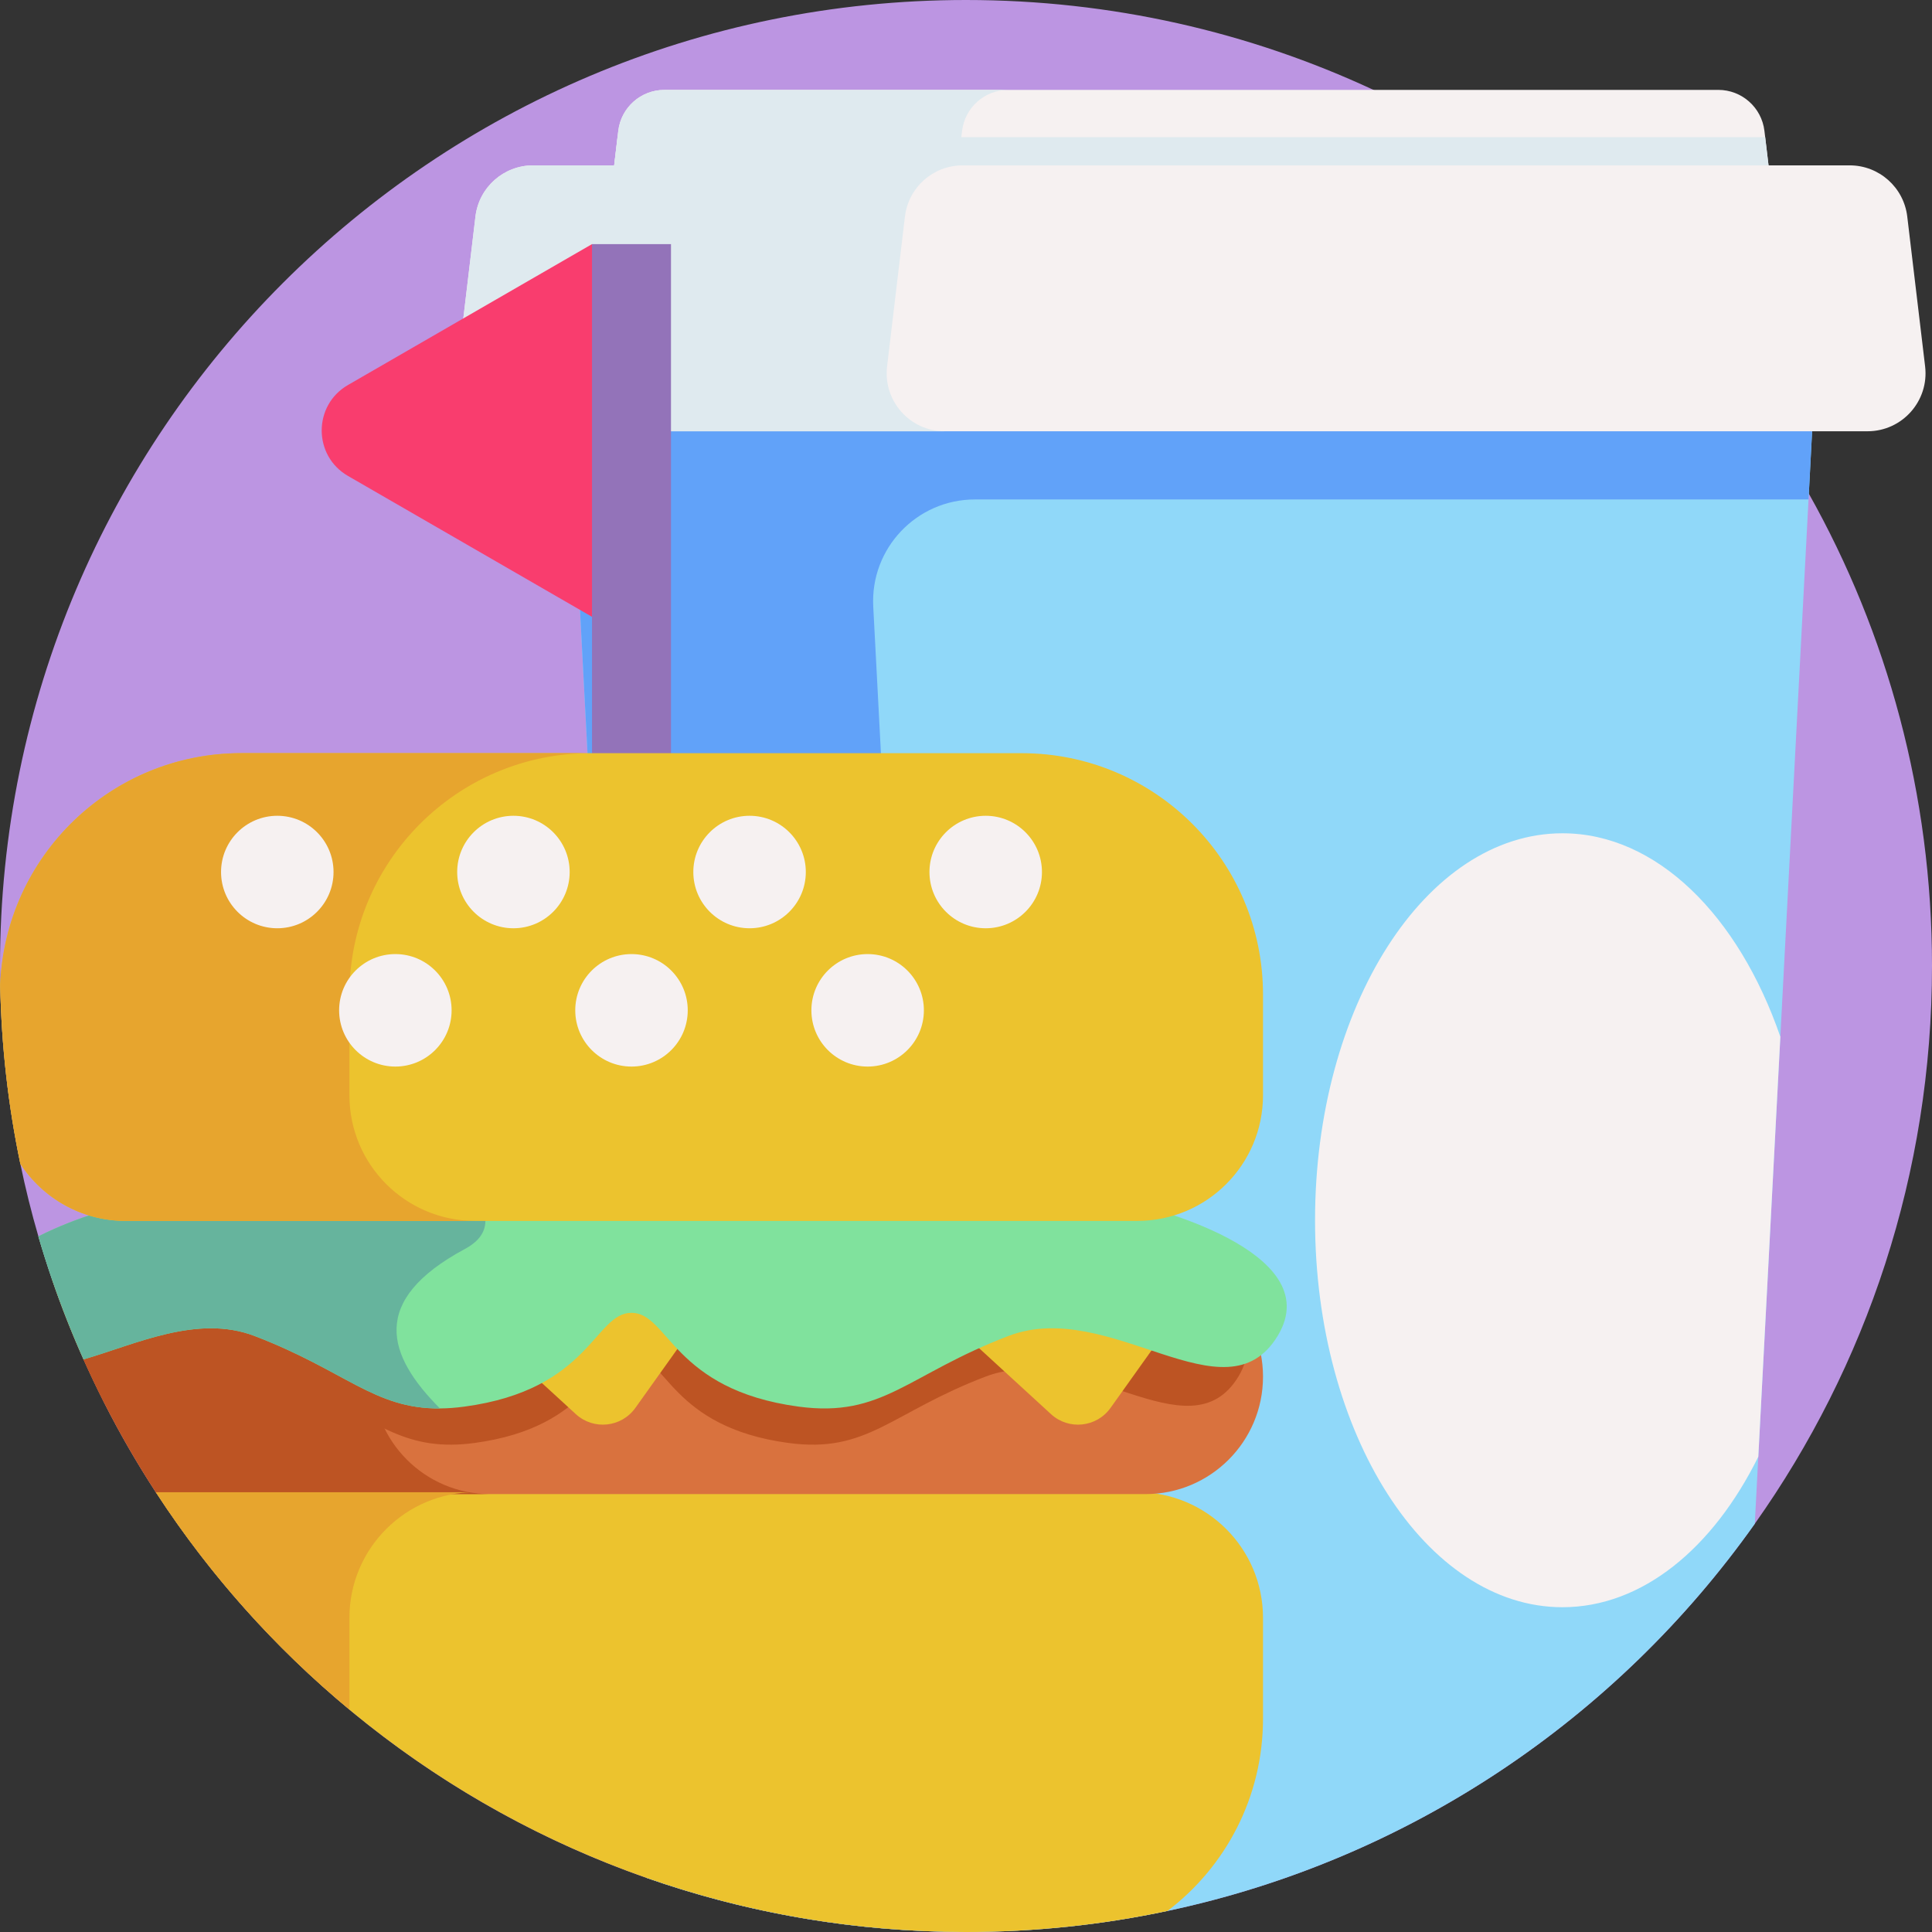 <svg id="Capa_1" enable-background="new 0 0 512 512" height="512" viewBox="0 0 512 512" width="512" xmlns="http://www.w3.org/2000/svg"><rect x="0" y="0" width="512" height="512" fill="#333333" stroke="none"/><g><path d="m512 256c0 55.06-17.39 106.06-46.96 147.81-36.53 51.58-91.68 89.04-155.65 102.61-17.22 3.66-35.08 5.58-53.39 5.58-2.06 0-4.12-.02-6.17-.08-27.45-.64-53.83-5.62-78.49-14.26-28.99-10.15-55.59-25.37-78.74-44.6-19.71-16.35-36.92-35.6-50.98-57.11-.11-.16-.22-.33-.33-.5-5.01-7.69-9.62-15.67-13.78-23.9-1.88-3.72-3.67-7.49-5.37-11.3-2.57-5.74-4.93-11.6-7.08-17.56-.44-1.23-.88-2.46-1.3-3.7-1.28-3.74-2.48-7.51-3.59-11.33v-.01c-1.84-6.31-3.44-12.73-4.78-19.24-3.2-15.32-5.02-31.14-5.34-47.33 0-.01 0-.01 0-.01-.03-1.69-.05-3.37-.05-5.07 0-141.38 114.62-256 256-256 77.07 0 146.19 34.06 193.12 87.95 11.48 13.18 21.63 27.54 30.24 42.88 20.79 37.01 32.64 79.71 32.64 125.17z" fill="#bc95e2"/><g><path d="m481.61 87.95-2.25 42.88-.08 1.53-7.47 142.39-5.84 111.29-.93 17.77c-36.53 51.58-91.68 89.04-155.65 102.61-17.22 3.66-35.08 5.58-53.39 5.58-2.06 0-4.12-.02-6.17-.08-27.45-.64-53.83-5.62-78.49-14.26l-21.5-409.71z" fill="#90d8f9"/><path d="m481.61 87.95-2.25 42.88-.08 1.53h-220.92c-15.45 0-27.75 12.96-26.94 28.39l18.41 351.17c-27.45-.64-53.83-5.62-78.49-14.26l-21.5-409.71z" fill="#61a2f9"/><path d="m459.16 80.23h-286.88c-7.37 0-13.09-6.44-12.21-13.76l3.58-30.12.2-1.68c.74-6.19 5.99-10.85 12.22-10.85h279.3c6.23 0 11.48 4.66 12.22 10.85l.2 1.68 3.59 30.12c.87 7.32-4.85 13.76-12.22 13.76z" fill="#f6f1f1"/><path d="m263.392 80.23h-91.111c-7.372 0-13.088-6.436-12.215-13.761l3.786-31.795c.736-6.188 5.988-10.847 12.223-10.847h91.111c-6.236 0-11.479 4.659-12.223 10.847l-3.786 31.795c-.873 7.325 4.843 13.761 12.215 13.761z" fill="#dfeaef"/><path d="m459.16 80.23h-286.88c-7.37 0-13.09-6.44-12.21-13.76l3.58-30.12h304.14l3.59 30.12c.87 7.32-4.85 13.76-12.22 13.76z" fill="#dfeaef"/><path d="m490.179 43.822h-348.913c-7.786 0-14.342 5.821-15.263 13.552l-4.734 39.725c-1.09 9.145 6.053 17.19 15.263 17.19h358.38c9.21 0 16.353-8.044 15.263-17.19l-4.734-39.725c-.921-7.731-7.477-13.552-15.262-13.552z" fill="#f6f1f1"/><path d="m250.349 114.289h-113.82c-9.21 0-16.35-8.04-15.26-17.19l4.73-39.72c.92-7.73 7.48-13.55 15.27-13.55h113.82c-7.79 0-14.34 5.82-15.27 13.55l-4.73 39.72c-1.09 9.15 6.05 17.19 15.26 17.19z" fill="#dfeaef"/></g><path d="m92.207 126.122 64.682 37.344 5.142-78.453-5.142-20.319-64.682 37.344c-9.269 5.353-9.269 18.733 0 24.084z" fill="#f93d6e"/><path d="m334.71 428.75v26.71c0 20.81-9.94 39.29-25.32 50.96-17.22 3.66-35.08 5.58-53.39 5.58-29.67 0-58.16-5.05-84.66-14.34-53.84-18.86-99.46-55.2-130.05-102.21h260.11c18.4 0 33.31 14.91 33.31 33.3z" fill="#ecc32e"/><g><path d="m334.71 364.83c0 17.19-13.94 31.12-31.12 31.12h-261.97c-.11-.16-.22-.33-.33-.5-11.37-17.46-20.66-36.4-27.53-56.46 4.96-3.34 10.93-5.28 17.36-5.28h272.47c8.59 0 16.37 3.48 22 9.11 5.63 5.64 9.12 13.42 9.12 22.01z" fill="#d9723e"/><path d="m107.83 386.83c5.64 5.63 13.42 9.12 22.01 9.12h-88.22c-.11-.16-.22-.33-.33-.5-11.37-17.46-20.66-36.4-27.53-56.46 4.96-3.33 10.93-5.28 17.36-5.28h98.72c-17.19 0-31.12 13.93-31.12 31.12 0 8.59 3.48 16.37 9.11 22z" fill="#bd5423"/></g><path d="m125.9 395.45c-18.39 0-33.3 14.91-33.3 33.3v24.31c-19.86-16.48-37.19-35.9-51.31-57.61z" fill="#e7a52e"/><path d="m328.19 364.8c-13.03 21.51-41.73-9.62-66.97 0-25.23 9.63-31.29 20.42-52.27 17.6-31.4-4.23-32.37-23.35-41.6-23.35s-10.19 19.12-41.59 23.35c-2.17.29-4.18.44-6.08.45h-.01c-16.36.14-23.57-9.42-46.18-18.05-15.5-5.91-32.3 3.55-45.98 6.75-1.88-3.72-3.67-7.49-5.37-11.3-2.57-5.74-4.93-11.6-7.08-17.56 10.85-6.93 25.99-10.45 25.99-10.45h252.6s47.57 11.06 34.54 32.56z" fill="#bd5423"/><path d="m251.515 349.991 27.015 24.773c4.687 4.298 12.08 3.522 15.772-1.655l19.113-26.799" fill="#ecc32e"/><path d="m125.59 349.991 27.015 24.773c4.687 4.298 12.08 3.522 15.772-1.655l19.113-26.799" fill="#ecc32e"/><path d="m338.59 354.03c-13.87 22.9-44.43-10.24-71.3 0-26.86 10.26-33.31 21.74-55.65 18.74-33.43-4.5-34.46-24.86-44.29-24.86s-10.85 20.36-44.28 24.86c-2.31.31-4.45.47-6.47.48h-.01c-17.42.15-25.1-10.03-49.17-19.22-15.14-5.77-31.45 2.23-45.28 6.22-3.1-6.93-5.9-14.02-8.38-21.26-1.28-3.74-2.48-7.51-3.59-11.33v-.01c10.71-5.49 22.71-8.28 22.71-8.28h268.94s50.65 11.77 36.77 34.66z" fill="#80e29d"/><path d="m123.22 330.98c-25.51 13.71-20.62 28.26-6.63 42.27-17.42.15-25.1-10.03-49.17-19.22-15.14-5.77-31.45 2.23-45.28 6.22-3.1-6.93-5.9-14.02-8.38-21.26-1.28-3.74-2.48-7.52-3.59-11.34 10.71-5.49 22.71-8.28 22.71-8.28h94.78c2.01 4.55 1.12 8.63-4.44 11.61z" fill="#66b49d"/><path d="m156.889 64.695h20.929v147.39h-20.929z" fill="#9373b9"/><path d="m334.71 263.54v26.71c0 18.39-14.91 33.3-33.31 33.3h-268.1c-11.69 0-21.98-6.03-27.91-15.14-3.2-15.32-5.02-31.14-5.34-47.33 0-.01 0-.01 0-.01 1.3-34.18 29.41-61.47 63.89-61.47h206.82c35.32 0 63.95 28.62 63.95 63.94z" fill="#ecc32e"/><path d="m125.9 323.55h-92.6c-11.69 0-21.98-6.03-27.91-15.14-3.2-15.32-5.02-31.14-5.34-47.33 1.28-34.18 29.39-61.49 63.89-61.49h92.6c-35.31 0-63.94 28.63-63.94 63.94v26.72c0 18.39 14.91 33.3 33.3 33.3z" fill="#e7a52e"/><g fill="#f6f1f1"><g><circle cx="73.485" cy="231.095" r="14.905"/><circle cx="136.064" cy="231.095" r="14.905"/><circle cx="198.643" cy="231.095" r="14.905"/><circle cx="261.222" cy="231.095" r="14.905"/></g><g><circle cx="104.775" cy="267.746" r="14.905"/><circle cx="167.354" cy="267.746" r="14.905"/><circle cx="229.933" cy="267.746" r="14.905"/></g><path d="m471.81 274.75-5.84 111.29c-11.98 24.27-30.78 39.89-51.9 39.89-36.21 0-65.57-45.91-65.57-102.55s29.36-102.55 65.57-102.55c24.96 0 46.67 21.82 57.74 53.92z"/></g></g></svg>